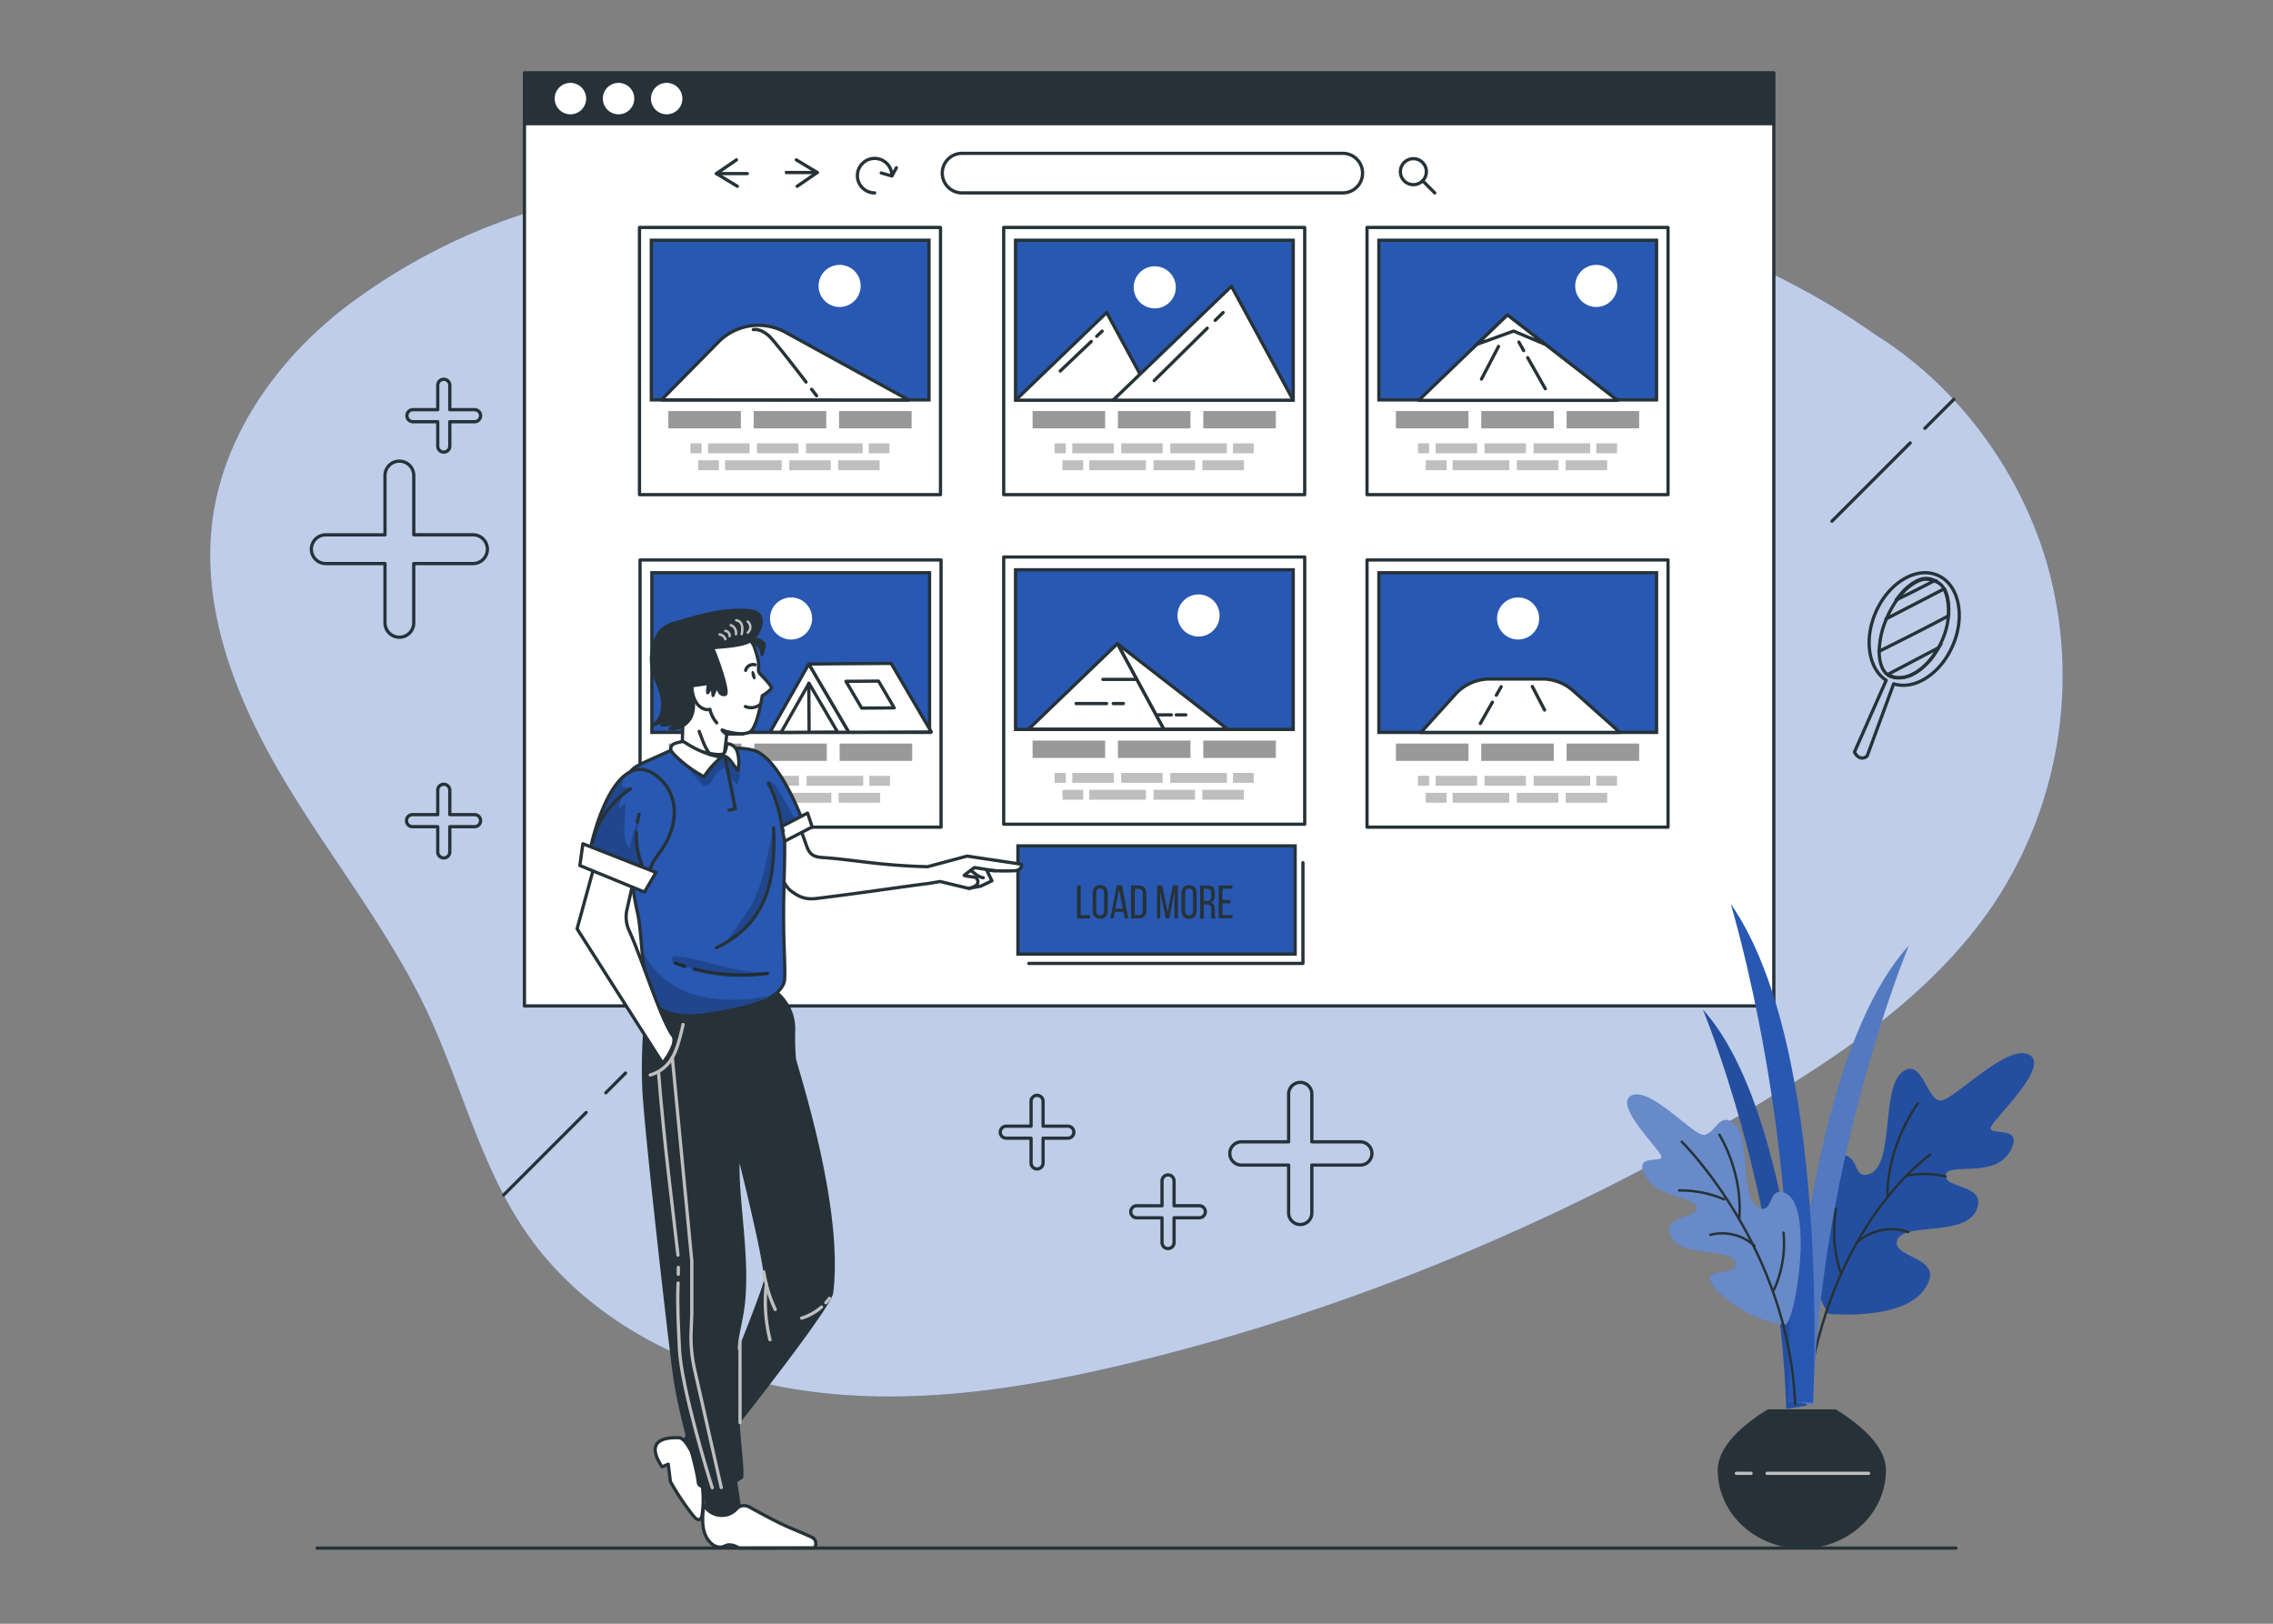 <svg xmlns="http://www.w3.org/2000/svg" xmlns:xlink="http://www.w3.org/1999/xlink" viewBox="0 0 700 500"><rect x="0" y="0" width="700" height="500" fill="#808080" stroke="none"/><defs><clipPath id="freepik--clip-path--inject-131"><path d="M231.94,231a21.85,21.85,0,0,0-5.44-.6c-2.51.26-2,1.92-5.08,1.94-3.77,0-11.11-3-14.89-1.24-9.46,4.3-11.05,4.72-12.43,6.61-3.64,5,.18,34.66,2.22,43.33,1.63,6.91,1.46,24.85,4.45,27.69,5.57,5.26,13.36,4.39,20.88,3,6.52-1.25,17.4-2.93,19.8-9.11.35-.89.27-4.61.07-10-.6-16.23.37-25.57.08-36l6.1-2.47S240.5,233.4,231.94,231Z" style="fill:#2858B1;stroke:#263238;stroke-miterlimit:10"></path></clipPath><clipPath id="freepik--clip-path-2--inject-131"><path d="M181,266a84.9,84.9,0,0,0,17.41,6.5c2.42-6.82,2.42-6.82,4.67-9.85,3.15-4.22,5.16-9.53,4.42-14.74a13.71,13.71,0,0,0-6.83-10C189.11,231.66,182.08,257.11,181,266Z" style="fill:#2858B1;stroke:#263238;stroke-miterlimit:10"></path></clipPath></defs><g id="freepik--background-simple--inject-131"><path d="M183.56,60.31c-27,4.78-52.83,16.36-74.91,32.55S69,133,65.43,160.11c-3.67,28,7.58,55.81,22,80s32.41,46.41,44.35,71.95c10.51,22.48,16.29,47.37,30.45,67.75,19.27,27.75,52.3,43.74,85.75,48.46s67.54-.7,100.38-8.63c68.42-16.55,134.06-44.13,194.42-80.35,27.33-16.4,54.27-35.24,71.84-61.83A127,127,0,0,0,630.55,174c-8.13-28.35-27.15-54.57-52.17-70.41C567.7,96.79,460.94,11.11,183.56,60.31Z" style="fill:#2858B1"></path><path d="M183.56,60.31c-27,4.78-52.83,16.36-74.91,32.55S69,133,65.43,160.11c-3.67,28,7.58,55.81,22,80s32.41,46.41,44.35,71.95c10.51,22.48,16.29,47.37,30.45,67.75,19.27,27.75,52.3,43.74,85.75,48.46s67.54-.7,100.38-8.63c68.42-16.55,134.06-44.13,194.42-80.35,27.33-16.4,54.27-35.24,71.84-61.83A127,127,0,0,0,630.55,174c-8.13-28.35-27.15-54.57-52.17-70.41C567.7,96.79,460.94,11.11,183.56,60.31Z" style="fill:#fff;opacity:0.7"></path></g><g id="freepik--Page--inject-131"><rect x="161.51" y="22.42" width="384.76" height="287.33" style="fill:#fff;stroke:#263238;stroke-linecap:round;stroke-linejoin:round"></rect><polyline points="226.81 49.22 220.63 53.45 227.07 57.36" style="fill:none;stroke:#263238;stroke-linecap:round;stroke-linejoin:round"></polyline><line x1="220.63" y1="53.45" x2="230.15" y2="53.45" style="fill:none;stroke:#263238;stroke-linecap:round;stroke-linejoin:round"></line><polyline points="245.49 57.36 251.68 53.12 245.23 49.22" style="fill:none;stroke:#263238;stroke-linecap:round;stroke-linejoin:round"></polyline><line x1="251.68" y1="53.12" x2="242.16" y2="53.12" style="fill:none;stroke:#263238;stroke-linecap:round;stroke-linejoin:round"></line><path d="M269.37,59.4a5.31,5.31,0,1,1,5.3-5.31" style="fill:none;stroke:#263238;stroke-linecap:round;stroke-linejoin:round"></path><polyline points="271.39 53.26 274.67 54.2 276.06 51.66" style="fill:none;stroke:#263238;stroke-linecap:round;stroke-linejoin:round"></polyline><path d="M438.12,55.67a4,4,0,1,1,0-5.61A4,4,0,0,1,438.12,55.67Z" style="fill:none;stroke:#263238;stroke-linecap:round;stroke-linejoin:round"></path><line x1="438.12" y1="55.67" x2="441.85" y2="59.4" style="fill:none;stroke:#263238;stroke-linecap:round;stroke-linejoin:round"></line><path d="M413.53,59.4H296.27a6.09,6.09,0,0,1-6.09-6.09h0a6.09,6.09,0,0,1,6.09-6.09H413.53a6.08,6.08,0,0,1,6.09,6.09h0A6.09,6.09,0,0,1,413.53,59.4Z" style="fill:none;stroke:#263238;stroke-linecap:round;stroke-linejoin:round"></path><rect x="161.51" y="22.42" width="384.76" height="16.16" style="fill:#263238"></rect><path d="M180.51,30.36a4.84,4.84,0,1,1-4.84-4.84A4.84,4.84,0,0,1,180.51,30.36Z" style="fill:#fff"></path><path d="M195.33,30.36a4.84,4.84,0,1,1-4.84-4.84A4.84,4.84,0,0,1,195.33,30.36Z" style="fill:#fff"></path><path d="M210.15,30.36a4.84,4.84,0,1,1-4.83-4.84A4.83,4.83,0,0,1,210.15,30.36Z" style="fill:#fff"></path></g><g id="freepik--Plant--inject-131"><path d="M556.42,432.82s-3.16-90-32-121.95c0,0,23.57,56.11,25.69,123Z" style="fill:#2858B1"></path><path d="M556.42,432.82s-3.16-90-32-121.95c0,0,23.57,56.11,25.69,123Z" style="opacity:0.1"></path><path d="M562.42,403.45c.11.18-.88,1.12,2.39,1.27,8.05.35,22.29-.15,27.66-7.46,7.66-10.43-10-9.52-8.22-15.28s20.63-1,24.35-9.22-10.05-6.65-9.4-10.88,15.07,1.3,19.86-7.42-7.84-4.08-5.79-7.69,18.11-18.62,11.63-22-21.56,12.3-26.53,14-6.07-13.75-12.6-8.61-2.33,28.42-9.94,31.29c-5.67,2.13-2.56-6.2-9.55-5.9C556.79,355.93,553.57,388.55,562.42,403.45Z" style="fill:#2858B1"></path><g style="opacity:0.1"><path d="M562.42,403.45c.11.18-.88,1.12,2.39,1.27,8.05.35,22.29-.15,27.66-7.46,7.66-10.43-10-9.52-8.22-15.28s20.63-1,24.35-9.22-10.05-6.65-9.4-10.88,15.07,1.3,19.86-7.42-7.84-4.08-5.79-7.69,18.11-18.62,11.63-22-21.56,12.3-26.53,14-6.07-13.75-12.6-8.61-2.33,28.42-9.94,31.29c-5.67,2.13-2.56-6.2-9.55-5.9C556.79,355.93,553.57,388.55,562.42,403.45Z"></path></g><path d="M594.41,355.59s-31.27,21.35-38.09,75.82" style="fill:none;stroke:#263238;stroke-linecap:round;stroke-linejoin:round;stroke-width:0.75px"></path><path d="M599.19,362.26c-7.55-1.62-12.17-.13-12.17-.13" style="fill:none;stroke:#263238;stroke-linecap:round;stroke-linejoin:round;stroke-width:0.75px"></path><path d="M590.63,339.76s-9.5,12.55-9.39,28.92" style="fill:none;stroke:#263238;stroke-linecap:round;stroke-linejoin:round;stroke-width:0.75px"></path><path d="M571.92,382.5s6.76-6.34,15.74-3.1" style="fill:none;stroke:#263238;stroke-linecap:round;stroke-linejoin:round;stroke-width:0.75px"></path><path d="M567,392.15s-3.51-8.31-1.59-20" style="fill:none;stroke:#263238;stroke-linecap:round;stroke-linejoin:round;stroke-width:0.75px"></path><path d="M551,431.38s3.63-103.46,36.84-140.19c0,0-27.09,64.5-29.53,141.39Z" style="fill:#2858B1"></path><path d="M551,431.38s3.63-103.46,36.84-140.19c0,0-27.09,64.5-29.53,141.39Z" style="fill:#fff;opacity:0.2"></path><path d="M558.35,431.91s5.9-108.84-25.37-153.6c0,0,22.28,72.62,17.61,153.44Z" style="fill:#2858B1"></path><path d="M549.88,407.81c-6.63.13-17.94-6-22.38-12s8.17-2.3,6.87-7.07-16.94-1.25-19.82-8.08,8.39-5.26,7.94-8.75-12.13-2.78-15.88-10,6.53-3.19,4.92-6.2S497,340,502.42,337.35s17.47,10.55,21.51,12,5-7.64,10.26-3.28,1.32,23.4,7.52,25.91c4.62,1.88,2.65-6.84,8-4.64C559,371.21,552.57,407.76,549.88,407.81Z" style="fill:#2858B1"></path><g style="opacity:0.3"><path d="M549.88,407.81c-6.63.13-17.94-6-22.38-12s8.17-2.3,6.87-7.07-16.94-1.25-19.82-8.08,8.39-5.26,7.94-8.75-12.13-2.78-15.88-10,6.53-3.19,4.92-6.2S497,340,502.42,337.35s17.47,10.55,21.51,12,5-7.64,10.26-3.28,1.32,23.4,7.52,25.91c4.62,1.88,2.65-6.84,8-4.64C559,371.21,552.57,407.76,549.88,407.81Z" style="fill:#fff"></path></g><path d="M517.91,351.56s33,32.4,34.93,80.82" style="fill:none;stroke:#263238;stroke-linecap:round;stroke-linejoin:round;stroke-width:0.75px"></path><path d="M517.1,366.57A34.62,34.62,0,0,1,531,369.33l0,0" style="fill:none;stroke:#263238;stroke-linecap:round;stroke-linejoin:round;stroke-width:0.75px"></path><path d="M529.5,349.41s7.43,11.68,6.09,26.09" style="fill:none;stroke:#263238;stroke-linecap:round;stroke-linejoin:round;stroke-width:0.75px"></path><path d="M540.34,383.66a14.64,14.64,0,0,0-13.63-3.4" style="fill:none;stroke:#263238;stroke-linecap:round;stroke-linejoin:round;stroke-width:0.75px"></path><path d="M546.35,397.1a34.82,34.82,0,0,0,2.92-17.52" style="fill:none;stroke:#263238;stroke-linecap:round;stroke-linejoin:round;stroke-width:0.75px"></path><path d="M529,452.68c0,13.36,11.6,24.17,25.9,24.17s25.9-10.81,25.9-24.17c0-7.52-8.24-14.25-15.43-18.69H544.38C537.2,438.43,529,445.16,529,452.68Z" style="fill:#263238"></path><line x1="539.26" y1="453.68" x2="534.74" y2="453.68" style="fill:none;stroke:#bfbfbf;stroke-linecap:round;stroke-linejoin:round"></line><line x1="575.44" y1="453.68" x2="544.2" y2="453.68" style="fill:none;stroke:#bfbfbf;stroke-linecap:round;stroke-linejoin:round"></line></g><g id="freepik--load-more--inject-131"><rect x="313.48" y="260.47" width="85.38" height="33.33" style="fill:#2858B1;stroke:#263238;stroke-miterlimit:10"></rect><path d="M331.68,282.82V272.66h1.13v9.13h2.9v1Z" style="fill:#263238"></path><path d="M336.49,275.11c0-1.55.76-2.56,2.32-2.56s2.34,1,2.34,2.56v5.26c0,1.54-.77,2.56-2.34,2.56s-2.32-1-2.32-2.56Zm1.11,5.32c0,.93.4,1.46,1.21,1.46s1.21-.53,1.21-1.46v-5.38c0-.91-.38-1.46-1.21-1.46s-1.21.55-1.21,1.46Z" style="fill:#263238"></path><path d="M343.36,280.78l-.4,2h-1l1.95-10.16h1.64l1.94,10.16h-1.13l-.39-2Zm.14-1h2.27l-1.15-5.87Z" style="fill:#263238"></path><path d="M350.72,272.66c1.59,0,2.31.95,2.31,2.52v5.13c0,1.56-.72,2.51-2.31,2.51h-2.38V272.66Zm0,9.13c.81,0,1.2-.51,1.2-1.44v-5.22c0-.93-.39-1.44-1.22-1.44h-1.22v8.1Z" style="fill:#263238"></path><path d="M360.09,282.81H359l-1.68-8.09v8.1h-1V272.66h1.59l1.67,8.12,1.61-8.12h1.58v10.16h-1.07v-8.17Z" style="fill:#263238"></path><path d="M363.86,275.11c0-1.55.77-2.56,2.32-2.56s2.34,1,2.34,2.56v5.26c0,1.54-.77,2.56-2.34,2.56s-2.32-1-2.32-2.56Zm1.12,5.32c0,.93.39,1.46,1.2,1.46s1.21-.53,1.21-1.46v-5.38c0-.91-.38-1.46-1.21-1.46s-1.2.55-1.2,1.46Z" style="fill:#263238"></path><path d="M371.86,272.66c1.6,0,2.27.81,2.27,2.32v.83c0,1.12-.39,1.81-1.26,2.09.93.28,1.27,1,1.27,2.12v1.58a2.51,2.51,0,0,0,.21,1.22H373.2a2.65,2.65,0,0,1-.19-1.23V280c0-1.15-.54-1.51-1.48-1.51h-.8v4.34H369.6V272.66Zm-.29,4.79c.9,0,1.44-.29,1.44-1.4v-1c0-.91-.33-1.39-1.18-1.39h-1.1v3.76Z" style="fill:#263238"></path><path d="M378.94,277.16v1h-2.48v3.61h3.05v1h-4.19V272.66h4.19v1h-3.05v3.47Z" style="fill:#263238"></path><polyline points="316.83 296.67 401.26 296.67 401.26 265.64" style="fill:none;stroke:#263238;stroke-linecap:round;stroke-linejoin:round"></polyline></g><g id="freepik--Files--inject-131"><rect x="196.94" y="70.04" width="92.7" height="82.28" style="fill:#fff;stroke:#263238;stroke-linecap:round;stroke-linejoin:round"></rect><rect x="200.58" y="73.97" width="85.52" height="49.17" style="fill:#2858B1;stroke:#263238;stroke-miterlimit:10"></rect><rect x="205.83" y="126.57" width="22.34" height="5.34" style="fill:#999"></rect><rect x="232.12" y="126.57" width="22.34" height="5.34" style="fill:#999"></rect><rect x="258.4" y="126.57" width="22.34" height="5.34" style="fill:#999"></rect><rect x="212.62" y="136.52" width="3.44" height="3.05" style="fill:#bfbfbf"></rect><rect x="218.07" y="136.52" width="12.78" height="3.05" style="fill:#bfbfbf"></rect><rect x="233.11" y="136.52" width="12.78" height="3.05" style="fill:#bfbfbf"></rect><rect x="267.54" y="136.52" width="6.39" height="3.05" style="fill:#bfbfbf"></rect><rect x="248.23" y="136.52" width="17.44" height="3.05" style="fill:#bfbfbf"></rect><rect x="258.11" y="141.73" width="12.78" height="3.05" transform="translate(529 286.51) rotate(180)" style="fill:#bfbfbf"></rect><rect x="243.07" y="141.73" width="12.78" height="3.05" transform="translate(498.91 286.51) rotate(180)" style="fill:#bfbfbf"></rect><rect x="215.03" y="141.73" width="6.39" height="3.05" transform="translate(436.44 286.51) rotate(180)" style="fill:#bfbfbf"></rect><rect x="223.29" y="141.73" width="17.44" height="3.05" transform="translate(464.02 286.51) rotate(180)" style="fill:#bfbfbf"></rect><path d="M203.68,123.14,221.56,105a17.3,17.3,0,0,1,20.31-2.69l38,20.87Z" style="fill:#fff;stroke:#263238;stroke-linecap:round;stroke-linejoin:round"></path><path d="M249.93,119.87l1.56,2" style="fill:#fff;stroke:#263238;stroke-linecap:round;stroke-linejoin:round"></path><path d="M232,101.5c1.33-.17,2.72.21,4.67,1.8,1.31,1.07,7.61,9.18,11.56,14.34" style="fill:#fff;stroke:#263238;stroke-linecap:round;stroke-linejoin:round"></path><path d="M265.05,88.05a6.48,6.48,0,1,1-6.47-6.48A6.47,6.47,0,0,1,265.05,88.05Z" style="fill:#fff"></path><rect x="309.1" y="171.52" width="92.7" height="82.28" style="fill:#fff;stroke:#263238;stroke-linecap:round;stroke-linejoin:round"></rect><rect x="312.75" y="175.45" width="85.52" height="49.17" style="fill:#2858B1;stroke:#263238;stroke-miterlimit:10"></rect><rect x="318" y="228.05" width="22.34" height="5.34" style="fill:#999"></rect><rect x="344.28" y="228.05" width="22.34" height="5.34" style="fill:#999"></rect><rect x="370.57" y="228.05" width="22.34" height="5.34" style="fill:#999"></rect><rect x="324.79" y="238" width="3.44" height="3.05" style="fill:#bfbfbf"></rect><rect x="330.23" y="238" width="12.78" height="3.05" style="fill:#bfbfbf"></rect><rect x="345.28" y="238" width="12.78" height="3.05" style="fill:#bfbfbf"></rect><rect x="379.71" y="238" width="6.39" height="3.05" style="fill:#bfbfbf"></rect><rect x="360.4" y="238" width="17.44" height="3.05" style="fill:#bfbfbf"></rect><rect x="370.27" y="243.21" width="12.78" height="3.05" transform="translate(753.33 489.47) rotate(180)" style="fill:#bfbfbf"></rect><rect x="355.23" y="243.21" width="12.78" height="3.05" transform="translate(723.25 489.47) rotate(180)" style="fill:#bfbfbf"></rect><rect x="327.19" y="243.21" width="6.39" height="3.05" transform="translate(660.78 489.47) rotate(180)" style="fill:#bfbfbf"></rect><rect x="335.45" y="243.21" width="17.44" height="3.05" transform="translate(688.35 489.47) rotate(180)" style="fill:#bfbfbf"></rect><polygon points="344.11 198.22 358.37 224.52 378.02 224.52 344.11 198.22" style="fill:#fff;stroke:#263238;stroke-linecap:round;stroke-linejoin:round"></polygon><polygon points="316.77 224.52 344.11 198.22 358.37 224.52 316.77 224.52" style="fill:#fff;stroke:#263238;stroke-linecap:round;stroke-linejoin:round"></polygon><line x1="342.83" y1="216.64" x2="345.96" y2="216.64" style="fill:#fff;stroke:#263238;stroke-linecap:round;stroke-linejoin:round"></line><line x1="331.4" y1="216.64" x2="340.8" y2="216.64" style="fill:#fff;stroke:#263238;stroke-linecap:round;stroke-linejoin:round"></line><line x1="362.25" y1="220.13" x2="365.17" y2="220.13" style="fill:#fff;stroke:#263238;stroke-linecap:round;stroke-linejoin:round"></line><line x1="356.29" y1="220.13" x2="360.73" y2="220.13" style="fill:#fff;stroke:#263238;stroke-linecap:round;stroke-linejoin:round"></line><line x1="339.66" y1="209.21" x2="350.02" y2="209.21" style="fill:#fff;stroke:#263238;stroke-linecap:round;stroke-linejoin:round"></line><path d="M375.59,189.53a6.48,6.48,0,1,1-6.47-6.48A6.47,6.47,0,0,1,375.59,189.53Z" style="fill:#fff"></path><rect x="420.99" y="70.04" width="92.7" height="82.28" style="fill:#fff;stroke:#263238;stroke-linecap:round;stroke-linejoin:round"></rect><rect x="424.64" y="73.97" width="85.52" height="49.17" style="fill:#2858B1;stroke:#263238;stroke-miterlimit:10"></rect><rect x="429.89" y="126.57" width="22.34" height="5.34" style="fill:#999"></rect><rect x="456.17" y="126.57" width="22.34" height="5.34" style="fill:#999"></rect><rect x="482.46" y="126.57" width="22.34" height="5.34" style="fill:#999"></rect><rect x="436.68" y="136.52" width="3.44" height="3.05" style="fill:#bfbfbf"></rect><rect x="442.12" y="136.52" width="12.78" height="3.05" style="fill:#bfbfbf"></rect><rect x="457.17" y="136.52" width="12.78" height="3.05" style="fill:#bfbfbf"></rect><rect x="491.6" y="136.52" width="6.39" height="3.05" style="fill:#bfbfbf"></rect><rect x="472.29" y="136.52" width="17.44" height="3.05" style="fill:#bfbfbf"></rect><rect x="482.16" y="141.73" width="12.78" height="3.05" transform="translate(977.11 286.51) rotate(180)" style="fill:#bfbfbf"></rect><rect x="467.12" y="141.73" width="12.78" height="3.05" transform="translate(947.03 286.51) rotate(180)" style="fill:#bfbfbf"></rect><rect x="439.08" y="141.73" width="6.39" height="3.05" transform="translate(884.56 286.51) rotate(180)" style="fill:#bfbfbf"></rect><rect x="447.34" y="141.73" width="17.44" height="3.05" transform="translate(912.13 286.51) rotate(180)" style="fill:#bfbfbf"></rect><path d="M498.07,88.05a6.48,6.48,0,1,1-6.47-6.48A6.47,6.47,0,0,1,498.07,88.05Z" style="fill:#fff"></path><polygon points="436.89 123.28 464.23 96.98 498.14 123.28 436.89 123.28" style="fill:#fff;stroke:#263238;stroke-linecap:round;stroke-linejoin:round"></polygon><polygon points="454.82 106.04 466.11 101.95 475.9 106.04 464.23 96.98 454.82 106.04" style="fill:#fff;stroke:#263238;stroke-linecap:round;stroke-linejoin:round"></polygon><line x1="470.47" y1="110.13" x2="475.9" y2="119.71" style="fill:#fff;stroke:#263238;stroke-linecap:round;stroke-linejoin:round"></line><line x1="467.76" y1="105.34" x2="469.24" y2="107.97" style="fill:#fff;stroke:#263238;stroke-linecap:round;stroke-linejoin:round"></line><line x1="461.5" y1="106.66" x2="456.24" y2="116.74" style="fill:#fff;stroke:#263238;stroke-linecap:round;stroke-linejoin:round"></line><rect x="420.99" y="172.43" width="92.7" height="82.28" style="fill:#fff;stroke:#263238;stroke-linecap:round;stroke-linejoin:round"></rect><rect x="424.64" y="176.36" width="85.52" height="49.17" style="fill:#2858B1;stroke:#263238;stroke-miterlimit:10"></rect><rect x="429.89" y="228.96" width="22.34" height="5.34" style="fill:#999"></rect><rect x="456.17" y="228.96" width="22.34" height="5.34" style="fill:#999"></rect><rect x="482.46" y="228.96" width="22.34" height="5.34" style="fill:#999"></rect><rect x="436.68" y="238.91" width="3.44" height="3.05" style="fill:#bfbfbf"></rect><rect x="442.12" y="238.91" width="12.78" height="3.05" style="fill:#bfbfbf"></rect><rect x="457.17" y="238.91" width="12.78" height="3.05" style="fill:#bfbfbf"></rect><rect x="491.6" y="238.91" width="6.39" height="3.05" style="fill:#bfbfbf"></rect><rect x="472.29" y="238.91" width="17.44" height="3.05" style="fill:#bfbfbf"></rect><rect x="482.16" y="244.12" width="12.78" height="3.05" transform="translate(977.11 491.3) rotate(180)" style="fill:#bfbfbf"></rect><rect x="467.12" y="244.12" width="12.78" height="3.05" transform="translate(947.03 491.3) rotate(180)" style="fill:#bfbfbf"></rect><rect x="439.08" y="244.12" width="6.39" height="3.05" transform="translate(884.56 491.3) rotate(180)" style="fill:#bfbfbf"></rect><rect x="447.34" y="244.12" width="17.44" height="3.05" transform="translate(912.13 491.3) rotate(180)" style="fill:#bfbfbf"></rect><path d="M474,190.44a6.48,6.48,0,1,1-6.48-6.47A6.48,6.48,0,0,1,474,190.44Z" style="fill:#fff"></path><path d="M498.85,225.53H437.6l10.62-11.76a14.2,14.2,0,0,1,10.54-4.68H475a14.17,14.17,0,0,1,9.46,3.61Z" style="fill:#fff;stroke:#263238;stroke-linecap:round;stroke-linejoin:round"></path><line x1="459.6" y1="216.24" x2="455.88" y2="222.8" style="fill:none;stroke:#263238;stroke-linecap:round;stroke-linejoin:round"></line><line x1="462.31" y1="211.46" x2="460.82" y2="214.08" style="fill:none;stroke:#263238;stroke-linecap:round;stroke-linejoin:round"></line><line x1="471.9" y1="211.39" x2="475.68" y2="218.64" style="fill:none;stroke:#263238;stroke-linecap:round;stroke-linejoin:round"></line><rect x="309.1" y="70.04" width="92.7" height="82.28" style="fill:#fff;stroke:#263238;stroke-linecap:round;stroke-linejoin:round"></rect><rect x="312.75" y="73.97" width="85.52" height="49.17" style="fill:#2858B1;stroke:#263238;stroke-miterlimit:10"></rect><rect x="318" y="126.57" width="22.34" height="5.34" style="fill:#999"></rect><rect x="344.28" y="126.57" width="22.34" height="5.34" style="fill:#999"></rect><rect x="370.57" y="126.57" width="22.34" height="5.34" style="fill:#999"></rect><rect x="324.79" y="136.52" width="3.44" height="3.05" style="fill:#bfbfbf"></rect><rect x="330.23" y="136.52" width="12.78" height="3.05" style="fill:#bfbfbf"></rect><rect x="345.28" y="136.52" width="12.78" height="3.05" style="fill:#bfbfbf"></rect><rect x="379.71" y="136.52" width="6.39" height="3.05" style="fill:#bfbfbf"></rect><rect x="360.4" y="136.52" width="17.44" height="3.05" style="fill:#bfbfbf"></rect><rect x="370.27" y="141.73" width="12.78" height="3.05" transform="translate(753.33 286.51) rotate(180)" style="fill:#bfbfbf"></rect><rect x="355.23" y="141.73" width="12.78" height="3.05" transform="translate(723.25 286.51) rotate(180)" style="fill:#bfbfbf"></rect><rect x="327.19" y="141.73" width="6.39" height="3.05" transform="translate(660.78 286.51) rotate(180)" style="fill:#bfbfbf"></rect><rect x="335.45" y="141.73" width="17.44" height="3.05" transform="translate(688.35 286.51) rotate(180)" style="fill:#bfbfbf"></rect><polygon points="312.75 123.24 340.81 96.24 355.45 123.24 312.75 123.24" style="fill:#fff;stroke:#263238;stroke-linecap:round;stroke-linejoin:round"></polygon><polygon points="342.76 123.24 379.24 88.15 398.27 123.24 342.76 123.24" style="fill:#fff;stroke:#263238;stroke-linecap:round;stroke-linejoin:round"></polygon><path d="M362.1,88.5A6.48,6.48,0,1,1,355.62,82,6.48,6.48,0,0,1,362.1,88.5Z" style="fill:#fff"></path><line x1="374.23" y1="98.65" x2="376.67" y2="96.24" style="fill:#fff;stroke:#263238;stroke-linecap:round;stroke-linejoin:round"></line><line x1="355.45" y1="117.2" x2="371.79" y2="101.06" style="fill:#fff;stroke:#263238;stroke-linecap:round;stroke-linejoin:round"></line><line x1="337.74" y1="103.56" x2="339.42" y2="101.97" style="fill:#fff;stroke:#263238;stroke-linecap:round;stroke-linejoin:round"></line><line x1="326.51" y1="114.25" x2="336.07" y2="105.15" style="fill:#fff;stroke:#263238;stroke-linecap:round;stroke-linejoin:round"></line><rect x="197.11" y="172.43" width="92.7" height="82.28" style="fill:#fff;stroke:#263238;stroke-linecap:round;stroke-linejoin:round"></rect><rect x="200.75" y="176.36" width="85.52" height="49.17" style="fill:#2858B1;stroke:#263238;stroke-miterlimit:10"></rect><rect x="206" y="228.96" width="22.34" height="5.34" style="fill:#999"></rect><rect x="232.29" y="228.96" width="22.34" height="5.34" style="fill:#999"></rect><rect x="258.58" y="228.96" width="22.34" height="5.34" style="fill:#999"></rect><rect x="212.79" y="238.91" width="3.44" height="3.05" style="fill:#bfbfbf"></rect><rect x="218.24" y="238.91" width="12.78" height="3.05" style="fill:#bfbfbf"></rect><rect x="233.28" y="238.91" width="12.78" height="3.05" style="fill:#bfbfbf"></rect><rect x="267.71" y="238.91" width="6.39" height="3.05" style="fill:#bfbfbf"></rect><rect x="248.4" y="238.91" width="17.44" height="3.05" style="fill:#bfbfbf"></rect><rect x="258.28" y="244.12" width="12.78" height="3.05" transform="translate(529.34 491.3) rotate(180)" style="fill:#bfbfbf"></rect><rect x="243.24" y="244.12" width="12.78" height="3.05" transform="translate(499.25 491.3) rotate(180)" style="fill:#bfbfbf"></rect><rect x="215.2" y="244.12" width="6.39" height="3.05" transform="translate(436.78 491.3) rotate(180)" style="fill:#bfbfbf"></rect><rect x="223.46" y="244.12" width="17.44" height="3.05" transform="translate(464.36 491.3) rotate(180)" style="fill:#bfbfbf"></rect><path d="M250.1,190.44a6.48,6.48,0,1,1-6.47-6.47A6.48,6.48,0,0,1,250.1,190.44Z" style="fill:#fff"></path><polygon points="237.15 225.48 249.1 204.46 261.43 225.48 237.15 225.48" style="fill:#fff;stroke:#263238;stroke-linecap:round;stroke-linejoin:round"></polygon><polygon points="240.54 225.53 249.14 210.4 257.94 225.41 240.54 225.53" style="fill:#fff;stroke:#263238;stroke-linecap:round;stroke-linejoin:round"></polygon><line x1="249.08" y1="210.4" x2="249.18" y2="225.4" style="fill:#fff;stroke:#263238;stroke-linecap:round;stroke-linejoin:round"></line><polygon points="249.1 204.46 261.43 225.48 286.81 225.4 274.43 204.28 249.1 204.46" style="fill:#fff;stroke:#263238;stroke-linecap:round;stroke-linejoin:round"></polygon><polygon points="260.52 209.8 265.37 218.05 275.39 217.98 270.55 209.73 260.52 209.8" style="fill:#fff;stroke:#263238;stroke-linecap:round;stroke-linejoin:round"></polygon></g><g id="freepik--Graphics--inject-131"><path d="M150.1,169.11a4.43,4.43,0,0,1-4.43,4.43H127.42v18.25a4.43,4.43,0,0,1-8.86,0V173.54H100.3A4.43,4.43,0,0,1,97.17,166a4.38,4.38,0,0,1,3.13-1.3h18.26V146.43A4.43,4.43,0,0,1,123,142a4.44,4.44,0,0,1,4.43,4.43v18.25h18.25A4.43,4.43,0,0,1,150.1,169.11Z" style="fill:none;stroke:#263238;stroke-linecap:round;stroke-linejoin:round"></path><path d="M400.43,333.3a3.57,3.57,0,0,1,3.57,3.58v14.73h14.73a3.58,3.58,0,1,1,0,7.15H404V373.5a3.57,3.57,0,0,1-3.57,3.57,3.57,3.57,0,0,1-3.58-3.57V358.76H382.12a3.58,3.58,0,0,1,0-7.15h14.73V336.88A3.58,3.58,0,0,1,400.43,333.3Z" style="fill:none;stroke:#263238;stroke-linecap:round;stroke-linejoin:round"></path><path d="M319.38,337.29a1.85,1.85,0,0,1,1.85,1.85v7.64h7.63a1.85,1.85,0,1,1,0,3.7h-7.63v7.63a1.85,1.85,0,1,1-3.7,0v-7.63h-7.64a1.85,1.85,0,1,1,0-3.7h7.64v-7.64A1.85,1.85,0,0,1,319.38,337.29Z" style="fill:none;stroke:#263238;stroke-linecap:round;stroke-linejoin:round"></path><path d="M148,252.71a1.85,1.85,0,0,1-1.85,1.85h-7.63v7.63a1.86,1.86,0,1,1-3.71,0v-7.63h-7.63a1.86,1.86,0,1,1,0-3.71h7.63v-7.63a1.86,1.86,0,0,1,3.71,0v7.63h7.63A1.85,1.85,0,0,1,148,252.71Z" style="fill:none;stroke:#263238;stroke-linecap:round;stroke-linejoin:round"></path><path d="M359.72,361.79a1.85,1.85,0,0,1,1.85,1.86v7.63h7.63a1.86,1.86,0,1,1,0,3.71h-7.63v7.63a1.85,1.85,0,0,1-1.85,1.85,1.86,1.86,0,0,1-1.86-1.85V375h-7.63a1.86,1.86,0,1,1,0-3.71h7.63v-7.63A1.86,1.86,0,0,1,359.72,361.79Z" style="fill:none;stroke:#263238;stroke-linecap:round;stroke-linejoin:round"></path><path d="M148,128a1.85,1.85,0,0,1-1.85,1.86h-7.63v7.63a1.86,1.86,0,0,1-3.71,0v-7.63h-7.63a1.86,1.86,0,0,1-1.86-1.86,1.88,1.88,0,0,1,.54-1.31,1.84,1.84,0,0,1,1.32-.54h7.63v-7.64a1.86,1.86,0,0,1,3.71,0v7.64h7.63A1.85,1.85,0,0,1,148,128Z" style="fill:none;stroke:#263238;stroke-linecap:round;stroke-linejoin:round"></path><path d="M583.9,208.64c-.17,0-.33-.06-.49-.09A2.81,2.81,0,0,0,583.9,208.64Zm-.51-.09a8.21,8.21,0,0,1-.88-.28A6,6,0,0,0,583.39,208.55Z" style="fill:none;stroke:#263238;stroke-linecap:round;stroke-linejoin:round"></path><path d="M596.75,177.16c-6.54-2.87-15.09,2.23-19.08,11.35-3.56,8.14-2.32,16.74,2.6,20.55l.61.43c-1.67,3.73-9.78,22.11-9.78,22.11,1.81,3.24,3.92,1.18,3.92,1.18l.92-2.51,6.78-18.42.47-1.28c6.39,2.05,14.34-3,18.15-11.7C605.33,189.75,603.29,180,596.75,177.16Zm3.37,11.55a7.38,7.38,0,0,1-.06.93,23.44,23.44,0,0,1-1.93,7.48,24.31,24.31,0,0,1-1.17,2.34,1.09,1.09,0,0,0-.08.15c-.18.29-.35.6-.54.88s-.41.66-.64,1-.43.61-.65.9l0,0c-.22.3-.44.57-.68.85a19.88,19.88,0,0,1-2.79,2.73l-.33.25-.14.11-.6.42c-.29.19-.58.38-.87.54l-.67.36a10.79,10.79,0,0,1-2.29.84l-.34.07a5.43,5.43,0,0,1-.56.09h-.13a4.56,4.56,0,0,1-.73.05h-.06a3.77,3.77,0,0,1-.58,0,1,1,0,0,1-.25,0h-.1a2.81,2.81,0,0,1-.49-.09h0a6,6,0,0,1-.88-.28l-.08,0-.07,0-.21-.1s0,0-.07,0l-.08,0a2.16,2.16,0,0,1-.3-.18l-.16-.07-.27-.21h0l-.12-.09c-1.62-1.31-2.45-3.81-2.48-6.92a26.22,26.22,0,0,1,2.15-10c.07-.19.16-.4.25-.6a31.35,31.35,0,0,1,2.89-5.2h0c0-.05.07-.11.11-.15.26-.35.51-.69.77-1a5.71,5.71,0,0,1,.39-.47,15.64,15.64,0,0,1,5.18-4.3l.51-.22.18-.06.48-.17a5.54,5.54,0,0,1,1.16-.23,5,5,0,0,1,.54,0,4.93,4.93,0,0,1,.78.06,3.94,3.94,0,0,1,.88.23l0,0c.28.08.56.19.87.3l.84.36a4.94,4.94,0,0,1,2.1,2.2s0,0,0,0a0,0,0,0,1,0,0c.08.14.15.28.22.43l0,.1s0,0,0,0l0,.06c.08.2.16.39.24.61s.16.49.23.75v0a9.76,9.76,0,0,1,.23,1,15,15,0,0,1,.28,2.21A14.8,14.8,0,0,1,600.12,188.71Z" style="fill:none;stroke:#263238;stroke-linecap:round;stroke-linejoin:round"></path><line x1="598.78" y1="181.3" x2="580.81" y2="190.59" style="fill:none;stroke:#263238;stroke-linecap:round;stroke-linejoin:round"></line><path d="M599,181.8c-.07-.15-.14-.29-.22-.43" style="fill:none;stroke:#263238;stroke-linecap:round;stroke-linejoin:round"></path><path d="M599.12,182l.24.61c.08.24.15.49.23.75" style="fill:none;stroke:#263238;stroke-linecap:round;stroke-linejoin:round"></path><path d="M599.6,183.39c.09.32.16.66.23,1a18.25,18.25,0,0,1,.28,2.21,18.49,18.49,0,0,1,0,2.11l-.06.93c-6.1,3.29-16,8.27-21.39,10.93h0" style="fill:none;stroke:#263238;stroke-linecap:round;stroke-linejoin:round"></path><path d="M597,199.46a1.09,1.09,0,0,0-.08.15c-.18.3-.35.6-.54.88l-.64,1c-.21.31-.43.61-.65.9l0,0c-.22.29-.44.57-.68.85a19.88,19.88,0,0,1-2.79,2.73l-.33.25-.14.11-.6.42c-.29.19-.58.38-.87.54l-.67.36a10.79,10.79,0,0,1-2.29.84l-.34.07a5.43,5.43,0,0,1-.56.09h-.13a4.56,4.56,0,0,1-.73.05h-.06a3.69,3.69,0,0,1-.58,0l-.25,0h-.1a2.81,2.81,0,0,1-.49-.09h0a6,6,0,0,1-.88-.28l-.08,0-.35-.15-.38-.21-.16-.07-.27-.21h0Z" style="fill:none;stroke:#263238;stroke-miterlimit:10"></path><path d="M595.84,178.74c-3.77,2-8.11,4.18-11.88,6,0-.05.07-.11.11-.15.26-.35.51-.69.77-1a5.71,5.71,0,0,1,.39-.47,15.64,15.64,0,0,1,5.18-4.3l.51-.22.18-.06.48-.17a5.54,5.54,0,0,1,1.16-.23,5,5,0,0,1,.54,0,4.93,4.93,0,0,1,.78.06,3.94,3.94,0,0,1,.88.23l0,0C595.25,178.52,595.53,178.63,595.84,178.74Z" style="fill:none;stroke:#263238;stroke-miterlimit:10"></path><line x1="186.58" y1="336.5" x2="192.65" y2="330.42" style="fill:none;stroke:#263238;stroke-linecap:round;stroke-linejoin:round"></line><line x1="155.12" y1="367.96" x2="180.51" y2="342.57" style="fill:none;stroke:#263238;stroke-linecap:round;stroke-linejoin:round"></line><line x1="592.78" y1="131.9" x2="601.72" y2="122.96" style="fill:none;stroke:#263238;stroke-linecap:round;stroke-linejoin:round"></line><line x1="564.18" y1="160.49" x2="588.28" y2="136.39" style="fill:none;stroke:#263238;stroke-linecap:round;stroke-linejoin:round"></line></g><g id="freepik--Character--inject-131"><path d="M289.56,271.44h0s0,0,0,0-3.63.62-3.78.63c-5.13.6-20.64,2.91-31.44,4.23-4.28.53-6.59,1.3-10.94-2.11-3.7-2.9-11.37-23.83-13.82-30a13.89,13.89,0,0,1,9.57-3.2c.43-.3,1,.14,1.37.47a3.66,3.66,0,0,1,.83,1.31q3.82,8.51,6.91,17.3c1,3,2.09,3.81,5.22,4,10.23.73,16.73,2.4,32.15,2.82l12.2-3.27,4.61.69,12.13,1.81s.36,1.78-2,2a64.64,64.64,0,0,1-8.7-.17l1.62,3.28L302,272.88l-3.63.7-8.86-2.14" style="fill:#fff;stroke:#263238;stroke-linecap:round;stroke-linejoin:round"></path><path d="M306.5,268.15l-6.46-1c-.63.59-2.48,1.81-3.11,2.4.78.42,2.92.34,3.7.75,0,0,2.17,2.26-2.23,3.24" style="fill:none;stroke:#263238;stroke-linecap:round;stroke-linejoin:round"></path><path d="M299,268c.64.57,2.59,2.26,3.81,2.28" style="fill:#fff;stroke:#263238;stroke-linecap:round;stroke-linejoin:round"></path><path d="M228.26,464.43l-1.73-11.61L216,452.11l1.38,12.69A8.4,8.4,0,0,0,228.26,464.43Z" style="fill:#263238"></path><path d="M227.66,476.7l-.35-.16a5.23,5.23,0,0,0-3.08-.82,15.39,15.39,0,0,0-1.61.57c-2.37.7-4.8-1.59-5.66-4.32s-.56-5.74-.25-8.62a6.89,6.89,0,0,0,.63.93,6.41,6.41,0,0,0,2.15,1.71l0,0a6.33,6.33,0,0,0,3.7.59h.06a5.94,5.94,0,0,0,3.44-1.8,3.79,3.79,0,0,1,1.44-1,3.56,3.56,0,0,1,3,.48c11.92,6.56,11.45,5.72,18.66,9a2.19,2.19,0,0,1,1,3.41Z" style="fill:#fff;stroke:#263238;stroke-linecap:round;stroke-linejoin:round"></path><path d="M227.23,438.19c-5.27,6.73-11.87,15.34-11.87,15.34l-5-10.36s11.09-13.49,16.68-27.65c0,2.76.29,5.8.39,7.48C227.71,428.17,227.25,433,227.23,438.19Z" style="fill:#263238"></path><path d="M216.21,466.52a1.92,1.92,0,0,1-.48,1.19c-.91.83-1.95-.64-2.74-1.61a80.6,80.6,0,0,1-6.53-9.89l-.67-5.35-1.75.76-.23,0c-.17-.31-.35-.6-.52-.9-4-6.76.66-8.15,5.62-8,.57,0,1.76.13,3.72,3.77a23.66,23.66,0,0,1,1.4,2.61A33,33,0,0,1,216.21,466.52Z" style="fill:#fff;stroke:#263238;stroke-linecap:round;stroke-linejoin:round"></path><path d="M245.11,325.85a84.07,84.07,0,0,1-.2-8.89,15,15,0,0,0-5.78-12s-4.24,5.86-16.56,6H222a58.31,58.31,0,0,1-16.21-2.48,59.14,59.14,0,0,1-6.55-2.42,166.59,166.59,0,0,0-1.44,29.3c.6,12.13,7,69.12,9.21,86.43,1.82,14.44,6.89,28.66,7.55,34.81.32,2.91,6.87,1.92,10,.76,4.09-1.52,4.37-2.41,4.37-2.41.22-4.48-1.07-12.31-1.05-16.78,11.06-14.11,28.25-36.51,28.7-39.93C260,371.67,245.55,328.59,245.11,325.85Zm-9.89,68.43c-.27,1.8-3.88,11.25-8,21.57-.07-4.55,1.9-9.31,2.39-16.65,1-14.13-2.1-29.6-1.84-41C230.2,368,235.7,390.94,235.22,394.28Z" style="fill:#263238"></path><path d="M253,402.48a16.8,16.8,0,0,1-6.12,3.41" style="fill:none;stroke:#bfbfbf;stroke-linecap:round;stroke-linejoin:round"></path><path d="M255.44,399.79c-.35.47-.73.93-1.12,1.36" style="fill:none;stroke:#bfbfbf;stroke-linecap:round;stroke-linejoin:round"></path><path d="M210.36,315.47c-.63,2.89-1.77,7.66-3.31,10.19a11.31,11.31,0,0,1-6.79,5.35" style="fill:none;stroke:#bfbfbf;stroke-linecap:round;stroke-linejoin:round"></path><path d="M235.23,391.65a42.13,42.13,0,0,0,3.51,11.56" style="fill:none;stroke:#bfbfbf;stroke-linecap:round;stroke-linejoin:round"></path><path d="M236,395.42a48.17,48.17,0,0,0,1.13,17.12" style="fill:none;stroke:#bfbfbf;stroke-linecap:round;stroke-linejoin:round"></path><path d="M202.79,330c1.78,22.42,4.09,39.48,6,56.49" style="fill:none;stroke:#bfbfbf;stroke-linecap:round;stroke-linejoin:round"></path><path d="M208.9,392.41c0-.71,0-1.42,0-2.14" style="fill:none;stroke:#bfbfbf;stroke-linecap:round;stroke-linejoin:round"></path><path d="M219.35,458.12c-1.21-3.58-9.57-31.2-10.1-42.65-.34-7.61-.72-13-.42-20.4" style="fill:none;stroke:#bfbfbf;stroke-linecap:round;stroke-linejoin:round"></path><line x1="227.89" y1="413.28" x2="227.91" y2="438.07" style="fill:none;stroke:#bfbfbf;stroke-linecap:round;stroke-linejoin:round"></line><path d="M207.05,325.66l6,62.68V404.8l-.21,5.05a45.4,45.4,0,0,0,1.07,11.85l8.21,36.35" style="fill:none;stroke:#bfbfbf;stroke-linecap:round;stroke-linejoin:round"></path><path d="M208.57,204.3c-1.65,6.34,1.83,15.1,1.83,15.1L210,232.55l12.76,2.36,1.11-9.16s4.54.73,6.94-.29,3.93-11.22,3.93-11.22a13.28,13.28,0,0,0,2.82-2.19c.43-.72-3.34-4.26-3.68-4.79a2.07,2.07,0,0,1-.29-1.14c0-.76.06-1.51,0-2.26a31.59,31.59,0,0,0-1.19-4.34,5.42,5.42,0,0,0-2.25-3C222.9,192,210.09,198.45,208.57,204.3Z" style="fill:#fff;stroke:#263238;stroke-linecap:round;stroke-linejoin:round"></path><path d="M231.7,206.6c.29-.08.66.46.85,1.19s.11,1.38-.17,1.45-.66-.46-.85-1.19S231.42,206.67,231.7,206.6Z" style="fill:#263238"></path><path d="M229.63,206.42h0a2.39,2.39,0,0,1,2.92-1.71" style="fill:#fff;stroke:#263238;stroke-linecap:round;stroke-linejoin:round"></path><path d="M229.56,217.56a4.45,4.45,0,0,0,4.62-.69" style="fill:#fff;stroke:#263238;stroke-linecap:round;stroke-linejoin:round"></path><path d="M231.94,231a21.85,21.85,0,0,0-5.44-.6c-2.51.26-2,1.92-5.08,1.94-3.77,0-11.11-3-14.89-1.24-9.46,4.3-11.05,4.72-12.43,6.61-3.64,5,.18,34.66,2.22,43.33,1.63,6.91,1.46,24.85,4.45,27.69,5.57,5.26,13.36,4.39,20.88,3,6.52-1.25,17.4-2.93,19.8-9.11.35-.89.27-4.61.07-10-.6-16.23.37-25.57.08-36l6.1-2.47S240.5,233.4,231.94,231Z" style="fill:#2858B1"></path><g style="clip-path:url(#freepik--clip-path--inject-131)"><path d="M222.87,290.69c4.27-1.73,13.2-9.75,14.53-20.85.33-2.77,2.29-10.09.4-12.4-1.34,3.88-2.22,11.12-3.68,15-.75,2-1.55,3.92-2.41,5.83C231.29,279.16,223.76,290.33,222.87,290.69Z" style="opacity:0.2"></path><path d="M198.21,293.22c2.85,6.61,9.26,11.24,16.19,13.19s15,1.77,22,.35c-9,5.28-20,9-29.85,5.27a21.14,21.14,0,0,1-5.89-4.24c-3-3.1-2.95-9.61-2.69-13.92l-1.64.09" style="opacity:0.2"></path><path d="M215.7,241a2.56,2.56,0,0,0,1.33,1,1.85,1.85,0,0,0,1.68-.76,11,11,0,0,0,.95-1.68,7.37,7.37,0,0,1,3.42-3.18,14.4,14.4,0,0,0,3.52,5l.51,0a10.63,10.63,0,0,0,.57-6.08,1.86,1.86,0,0,1-1,1.23,8.61,8.61,0,0,0-1.54-2.26,3.07,3.07,0,0,0-2.48-1,3.4,3.4,0,0,0-1.11.38,12.33,12.33,0,0,0-5,5.56,54.6,54.6,0,0,0-5.35-3.38C212.58,237.6,214.19,239.29,215.7,241Z" style="opacity:0.2"></path></g><path d="M231.94,231a21.85,21.85,0,0,0-5.44-.6c-2.51.26-2,1.92-5.08,1.94-3.77,0-11.11-3-14.89-1.24-9.46,4.3-11.05,4.72-12.43,6.61-3.64,5,.18,34.66,2.22,43.33,1.63,6.91,1.46,24.85,4.45,27.69,5.57,5.26,13.36,4.39,20.88,3,6.52-1.25,17.4-2.93,19.8-9.11.35-.89.27-4.61.07-10-.6-16.23.37-25.57.08-36l6.1-2.47S240.5,233.4,231.94,231Z" style="fill:none;stroke:#263238;stroke-miterlimit:10"></path><path d="M241.13,254.31a14.91,14.91,0,0,1,4.13-1.64l-6-10.06c-.6-1-1.48-2.17-2.64-2,0,2,2.35,5.27,3.05,7.31C239.94,248.68,241.75,254,241.13,254.31Z" style="opacity:0.2"></path><g id="freepik--freepik--character-2--inject-97--inject-131"><path d="M210.29,228.3c-1.81.45-3.27.57-3.67,1.82-.26.8.36,1.54,1,2.22a38,38,0,0,0,9.2,6.84,25.84,25.84,0,0,1,5.32-6,29,29,0,0,1-11-4.44Z" style="fill:#fff;stroke:#263238;stroke-linecap:round;stroke-linejoin:round"></path><path d="M223.8,229a3.38,3.38,0,0,1,2.7,1.4c.79.88,1.46,4.48.7,6.79-1.79-2-2.91-5.09-5.45-4.26C223.74,232.28,223.8,229,223.8,229Z" style="fill:#fff;stroke:#263238;stroke-linecap:round;stroke-linejoin:round"></path></g><path d="M238.23,254.89c.58,14.14-.93,29-17.66,37" style="fill:none;stroke:#263238;stroke-linecap:round;stroke-linejoin:round"></path><path d="M213.77,298.44a58,58,0,0,0,22.53,1.31" style="fill:none;stroke:#263238;stroke-linecap:round;stroke-linejoin:round"></path><path d="M207.94,296.59c1,.36,1.95.7,2.93,1" style="fill:none;stroke:#263238;stroke-linecap:round;stroke-linejoin:round"></path><path d="M236.45,300c.39,0,.92-.37.67-.67-10.5.84-19.84-4.24-30.06-4.95.1,1-.31,1.48.31,2.1s3,1,4,1.27a69.57,69.57,0,0,0,8.46,1.81A74.92,74.92,0,0,0,236.45,300Z" style="opacity:0.2"></path><path d="M223.31,233.31,226.45,249l-1.95.48" style="fill:none;stroke:#263238;stroke-linecap:round;stroke-linejoin:round"></path><path d="M223.21,225.11c-2.08-1.05.39.91.39.91a5.37,5.37,0,0,0,1.06,0c.38,0,4.14,0,4.14,0A27.33,27.33,0,0,1,223.21,225.11Z" style="fill:#263238;stroke:#263238;stroke-linecap:round;stroke-linejoin:round"></path><polygon points="240.76 254.5 248.7 250.36 250.13 254.64 241.62 259.05 240.76 254.5" style="fill:#fff;stroke:#263238;stroke-linecap:round;stroke-linejoin:round"></polygon><path d="M215.32,225.21c1.26,3.21,1.57,4.73,3.43,7.18" style="fill:#263238;stroke:#263238;stroke-linecap:round;stroke-linejoin:round"></path><path d="M181,266a84.9,84.9,0,0,0,17.41,6.5c2.42-6.82,2.42-6.82,4.67-9.85,3.15-4.22,5.16-9.53,4.42-14.74a13.71,13.71,0,0,0-6.83-10C189.11,231.66,182.08,257.11,181,266Z" style="fill:#2858B1"></path><g style="clip-path:url(#freepik--clip-path-2--inject-131)"><path d="M191.43,242.26l3.06.5a7.9,7.9,0,0,0-3.87,6.18l2-1.57a64.89,64.89,0,0,1-.37,7.09c-.1,2.37.2,4.89,1.67,6.75a35.22,35.22,0,0,1,2.88-9.12c-.49,3.28-1,6.69,0,9.85.58,1.83,1.65,3.62,1.4,5.52-1.75-1.18-2.12-1-4.18-1.56-1.23-.3-4-1.67-5.21-1.95a9.13,9.13,0,0,1-4.18-1.72,6.65,6.65,0,0,1-1.55-1,7.3,7.3,0,0,1-.62-1.92,24.56,24.56,0,0,1,3.58-11.2c.9-1.58,4.07-8.53,5.87-8.19C191.9,240.06,191.37,242.25,191.43,242.26Z" style="opacity:0.2"></path></g><path d="M181,266a84.9,84.9,0,0,0,17.41,6.5c2.42-6.82,2.42-6.82,4.67-9.85,3.15-4.22,5.16-9.53,4.42-14.74a13.71,13.71,0,0,0-6.83-10C189.11,231.66,182.08,257.11,181,266Z" style="fill:none;stroke:#263238;stroke-miterlimit:10"></path><path d="M182.8,267.45,177.72,286l26.35,41.38s4.89-6.09,3.1-8.47c-3.57-4.74-9.48-23.71-13.43-32.38a10.11,10.11,0,0,1-.65-6.46L195,271.6S192.65,262.51,182.8,267.45Z" style="fill:#fff;stroke:#263238;stroke-linecap:round;stroke-linejoin:round"></path><path d="M194.16,242.92a27.62,27.62,0,0,0-11.68,16.39" style="fill:none;stroke:#263238;stroke-linecap:round;stroke-linejoin:round"></path><path d="M236.64,241.22c4.05,7.62,4,14.44,4.59,14.56" style="fill:none;stroke:#263238;stroke-linecap:round;stroke-linejoin:round"></path><path d="M196,256.32a25.75,25.75,0,0,0,2,11" style="fill:none;stroke:#263238;stroke-linecap:round;stroke-linejoin:round"></path><path d="M196.81,250.73c-.21.82-.38,1.64-.52,2.48" style="fill:none;stroke:#263238;stroke-linecap:round;stroke-linejoin:round"></path><polygon points="179.51 259.82 178.57 266.52 198.46 274.69 202.02 268.66 179.51 259.82" style="fill:#fff;stroke:#263238;stroke-linecap:round;stroke-linejoin:round"></polygon><path d="M213.08,211.64a9.39,9.39,0,0,0,1.43,4.83c.79,1.26,2.72,2.45,4.11,1.93a9.72,9.72,0,0,0,2.11,4.18" style="fill:#fff;stroke:#263238;stroke-linecap:round;stroke-linejoin:round"></path><path d="M233.72,189.21a3.8,3.8,0,0,0-2.67-1.1c-7.7-.86-15.37,1.41-22.79,3.65a10.85,10.85,0,0,0-4.28,2,9.32,9.32,0,0,0-2.14,3.48,15.34,15.34,0,0,0-1.23,5.91c.09,3.63,2,6.92,3,10.41s.58,8-2.6,9.73a14.56,14.56,0,0,0,5.27-3.07,4.53,4.53,0,0,1-2.5,3,8.78,8.78,0,0,0,5-1.26,7.21,7.21,0,0,1-2.4,2.42,6.59,6.59,0,0,0,6.14-3.09c1.92-3.19.78-7.24.1-10.9s-.38-8.3,3-10a9.8,9.8,0,0,1,2.83-.76c3.61-.58,8.49-.48,11.87-1.92C232.9,196.62,235.78,191.87,233.72,189.21Z" style="fill:#263238;stroke:#263238;stroke-linecap:round;stroke-linejoin:round"></path><path d="M225.05,192.5a2.52,2.52,0,0,1,1.59,2.81" style="fill:none;stroke:#bfbfbf;stroke-linecap:round;stroke-linejoin:round;stroke-width:0.75px"></path><path d="M226.73,191a2.09,2.09,0,0,1,1.78,1.67,6.23,6.23,0,0,1-.11,2.61" style="fill:none;stroke:#bfbfbf;stroke-linecap:round;stroke-linejoin:round;stroke-width:0.75px"></path><path d="M230.28,191.4a2.21,2.21,0,0,1,0,3.39" style="fill:none;stroke:#bfbfbf;stroke-linecap:round;stroke-linejoin:round;stroke-width:0.75px"></path><path d="M221.62,195.35a2.29,2.29,0,0,1,1.77,1.47" style="fill:none;stroke:#bfbfbf;stroke-linecap:round;stroke-linejoin:round;stroke-width:0.75px"></path><path d="M223.37,194.28a1.44,1.44,0,0,1,1.32,1.59" style="fill:none;stroke:#bfbfbf;stroke-linecap:round;stroke-linejoin:round;stroke-width:0.75px"></path><path d="M223.33,213.83a1.54,1.54,0,0,1-1.73-.73,4.53,4.53,0,0,1-.52-1.95,10.38,10.38,0,0,0-1.49,3c-.07-.95-.14-1.9-.2-2.85l-1.45,2a9.06,9.06,0,0,1,.38-2.88l-7.69,1.12a20.09,20.09,0,0,1-1.42-5.5,6.79,6.79,0,0,1,1.72-5.26c2.59-2.57,7.19-3.63,8.95-.18C220.51,201.85,224.69,213.32,223.33,213.83Z" style="fill:#263238;stroke:#263238;stroke-linecap:round;stroke-linejoin:round"></path><path d="M233.74,198.91a4.52,4.52,0,0,1,.92,2.65c.26-.86.48-1.74.66-2.62a1.15,1.15,0,0,0,0-.61,1.17,1.17,0,0,0-.33-.41,4.1,4.1,0,0,0-1.61-.94,1.85,1.85,0,0,0-1.86.42C232,198.05,233.15,198.16,233.74,198.91Z" style="fill:#263238;stroke:#263238;stroke-linecap:round;stroke-linejoin:round"></path></g><g id="freepik--Floor--inject-131"><line x1="97.64" y1="476.7" x2="602.36" y2="476.7" style="fill:none;stroke:#263238;stroke-linecap:round;stroke-linejoin:round"></line></g></svg>